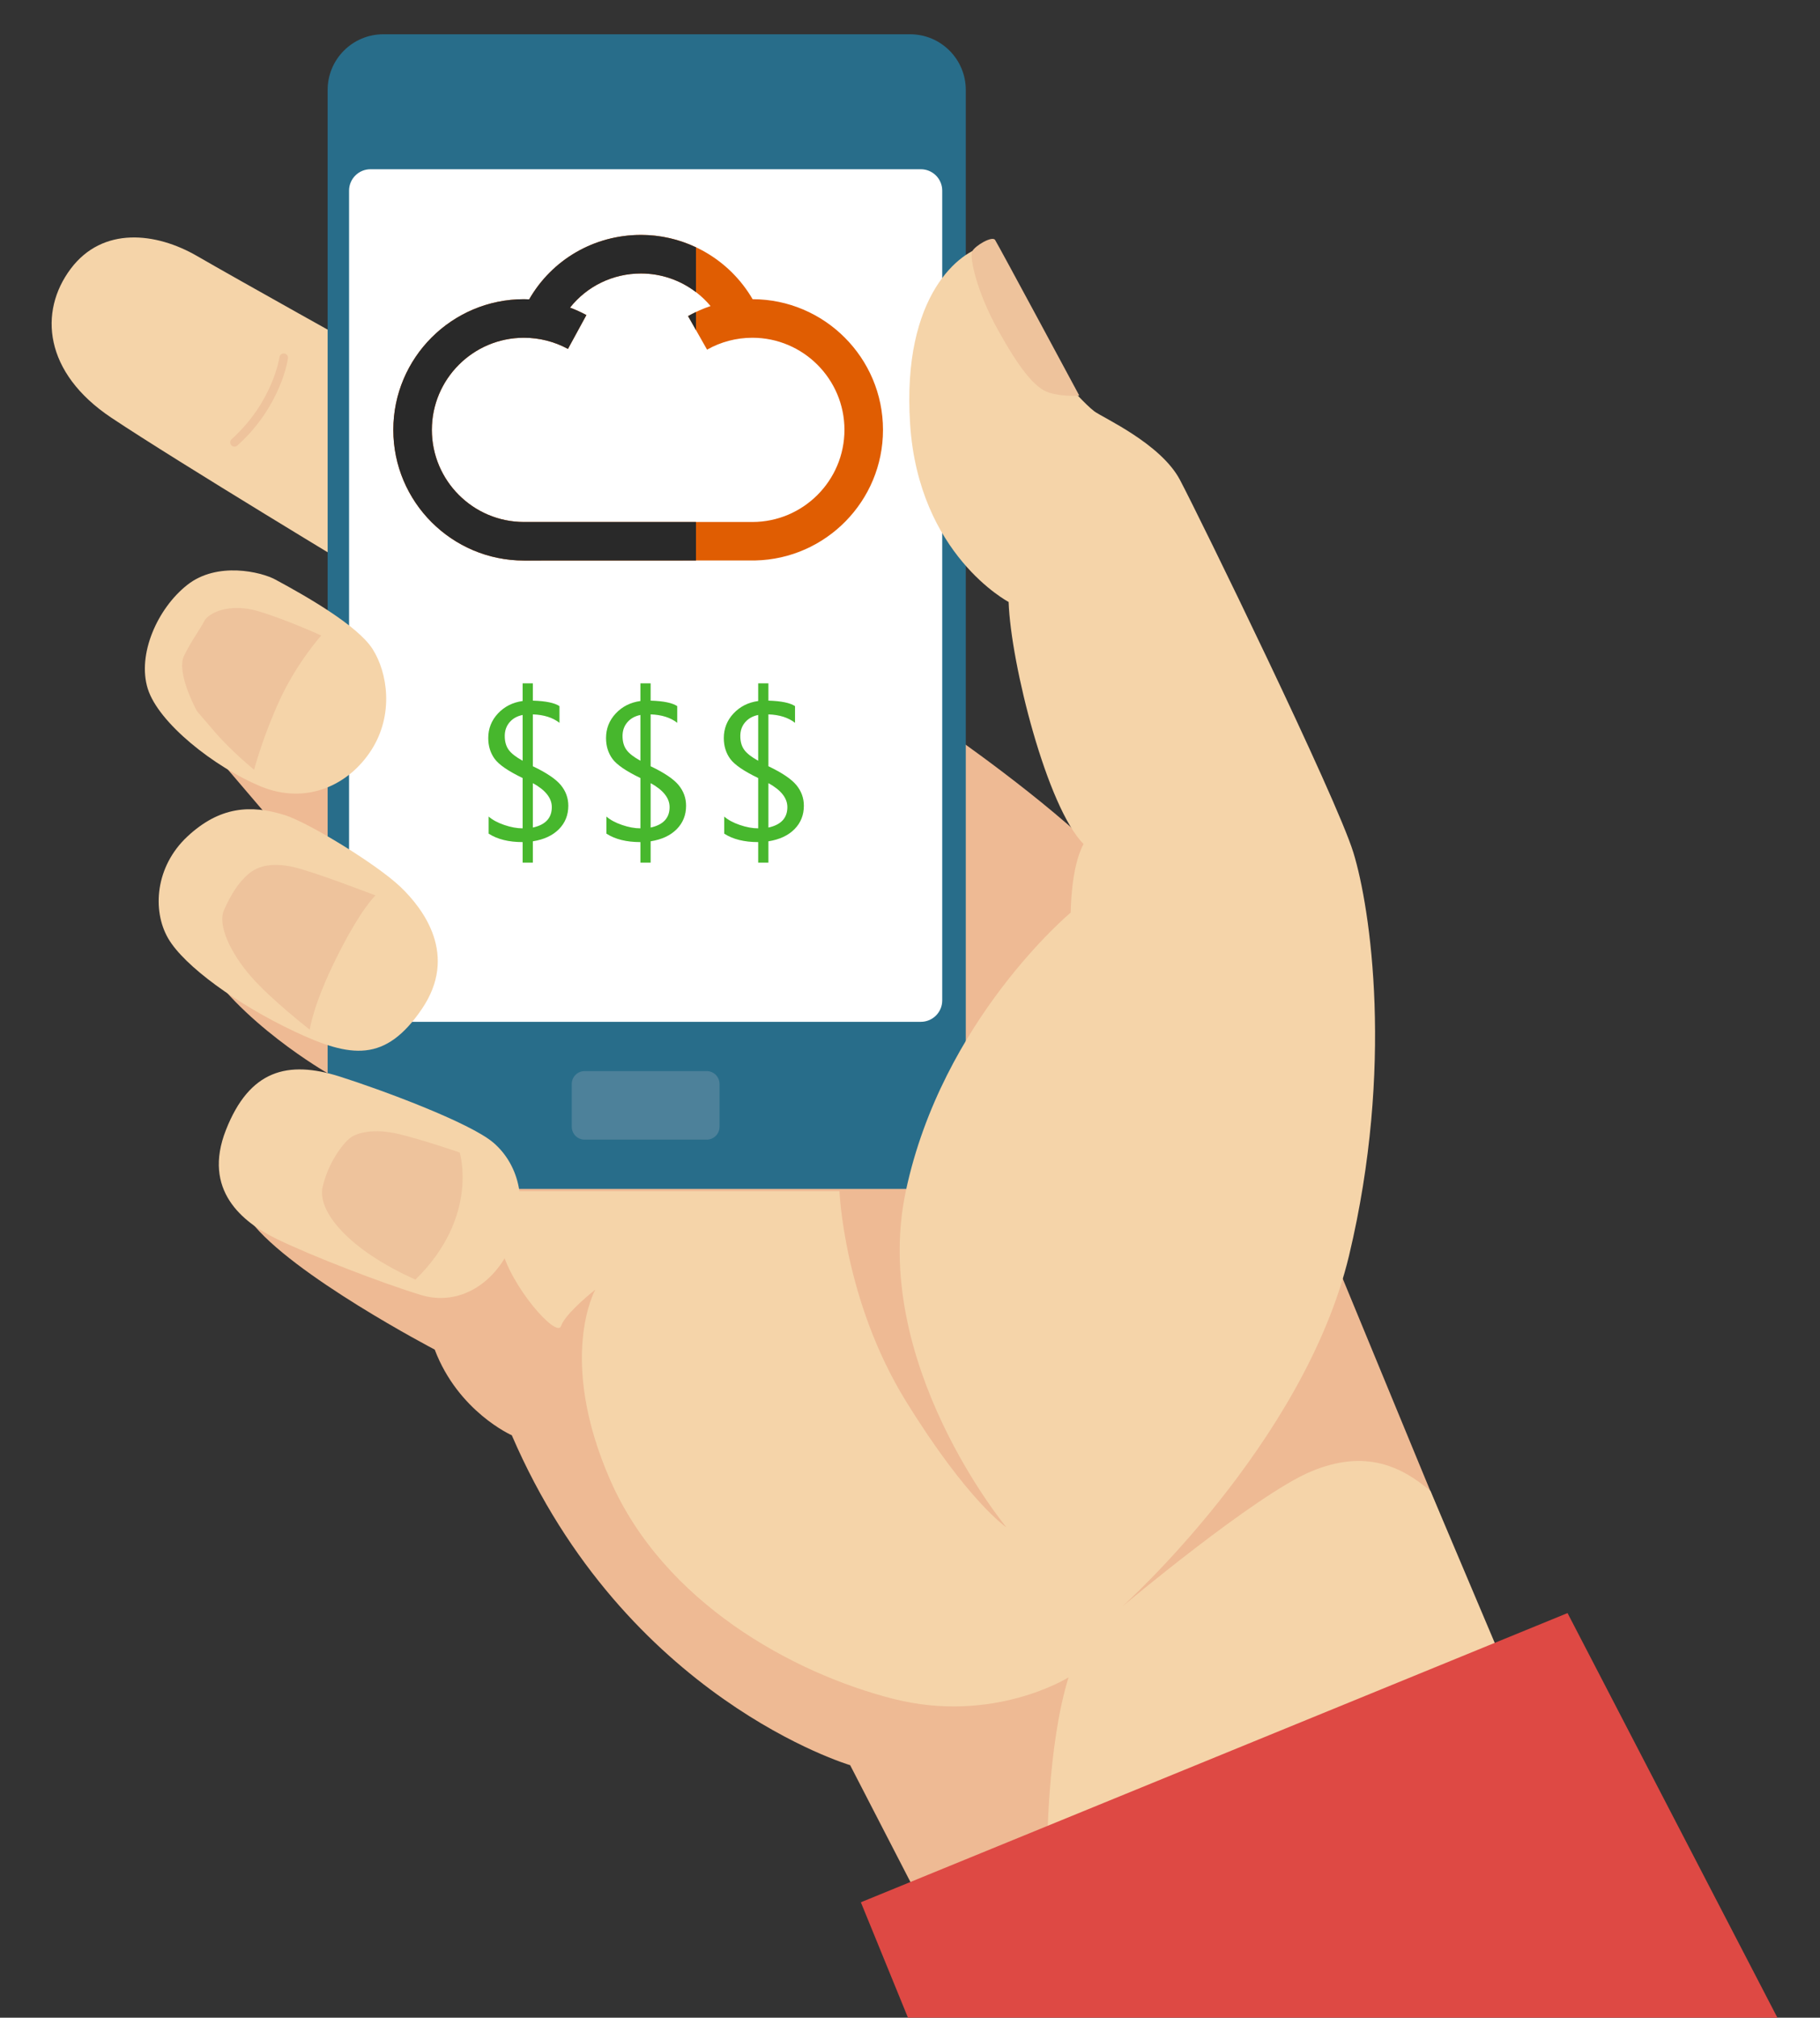 <?xml version="1.0" encoding="utf-8"?>
<!-- Generator: Adobe Illustrator 16.0.0, SVG Export Plug-In . SVG Version: 6.00 Build 0)  -->
<!DOCTYPE svg PUBLIC "-//W3C//DTD SVG 1.1//EN" "http://www.w3.org/Graphics/SVG/1.1/DTD/svg11.dtd">
<svg version="1.1" id="Layer_1" xmlns="http://www.w3.org/2000/svg" xmlns:xlink="http://www.w3.org/1999/xlink" x="0px" y="0px"
	 width="424.947px" height="470.941px" viewBox="0 0 424.947 470.941" enable-background="new 0 0 424.947 470.941"
	 xml:space="preserve">
<rect x="0" y="0" width="424.947" height="470.941" fill="#333333" stroke="none"/>
<path fill="#EEBA94" d="M214.5,443l-16-31c0,0-52.5-15.5-79-77c0,0-12.5-5.5-18-20c0,0-33.5-17.5-43-30c1.5-13,18-34.5,18-34.5
	s-21-12-30-27.5c4.5-16.5,16-32.5,16-32.5l-20.5-24l179.5,4.5c0,0,22.5,15.5,36,29s55,96,55,96l26,63l-4,73.5L214.5,443z"/>
<path fill="#F5D4A9" d="M86,82.25c0,0-30.5-17-40-22.5s-22-7-29.5,3S10.25,87,26,97.5s59.75,37,59.75,37L86,82.25z"/>
<g>
	<path fill="#EEC39C" d="M54.75,104.25c-0.274,0-0.546-0.112-0.744-0.331c-0.37-0.411-0.336-1.043,0.074-1.412
		c9.618-8.656,11.164-19.041,11.179-19.145c0.076-0.548,0.582-0.931,1.128-0.852c0.547,0.076,0.929,0.582,0.852,1.128
		c-0.063,0.454-1.667,11.216-11.821,20.355C55.228,104.165,54.989,104.25,54.75,104.25z"/>
</g>
<path fill="#286D8A" d="M225.5,264.5c0,7.18-5.82,13-13,13h-123c-7.18,0-13-5.82-13-13V21c0-7.18,5.82-13,13-13h123
	c7.18,0,13,5.82,13,13V264.5z"/>
<path fill="#FFFFFF" d="M220,233.5c0,2.762-2.238,5-5,5H86.5c-2.761,0-5-2.238-5-5v-189c0-2.761,2.239-5,5-5H215
	c2.762,0,5,2.239,5,5V233.5z"/>
<path fill="#F5D4A9" d="M235,356.5c0,0-32-38.5-23.5-78.5s38.5-65,38.5-65s0-10.5,3-16c-8.5-8.5-17-42-17.5-56.5c0,0-21-11-23-41.5
	s12-40.5,17.5-41.5C234,67,249.5,90,249.5,90s4,4.5,6,6s15.5,7.5,20,16s36.5,74,40.5,87s9.5,50-1,94s-53,82-53,82s31-26,44-31.5
	s21.5-1,28,4.5l16.5,39l-106,45c0,0,0-24.5,5-40.5c0,0-17.5,11-41,5s-53.5-22.5-66-51S139,301,139,301s-7,5.5-8,8.5s-12-9.5-14-18.5
	s-4.5-13-4.5-13H196c0,0,1,25.5,15.5,49S235,356.5,235,356.5z"/>
<path fill="#F5D4A9" d="M79.25,251.25c9.5,3,30.5,10.75,36,15.5s8.25,13.25,4.5,23s-12.5,15.25-21.5,12.5s-25.25-9-33.5-13
	s-17.5-11.5-12-25.5S67.163,247.433,79.25,251.25z"/>
<path fill="#F5D4A9" d="M66.5,190.25c5.509,1.722,21.5,11.5,27,16.75s13.5,16,5,28.5S82,247,68.75,240.75S43,225.5,39.25,219
	s-3-16.75,4.5-23.75S58.5,187.75,66.5,190.25z"/>
<path fill="#F5D4A9" d="M64.25,135.25C71.447,139.125,83.5,146,87,151.5s5,15.25-0.25,23.5s-15.25,13-26,8.5S37,168.75,34.5,160.75
	s2.25-18.75,9.25-24.25S61,133.5,64.25,135.25z"/>
<path fill="#E05D02" d="M206.167,100.333c0-16.798-13.65-30.466-30.44-30.499c-5.328-9.149-15.188-15.002-26.06-15.002
	c-10.966,0-20.785,5.775-26.115,15.039c-0.406-0.016-0.812-0.038-1.218-0.038c-16.818,0-30.5,13.682-30.5,30.5
	s13.682,30.5,30.5,30.5l53.996-0.017C192.841,130.462,206.167,116.929,206.167,100.333z M175.667,121.833h-53.333
	c-11.855,0-21.5-9.645-21.5-21.5s9.645-21.5,21.5-21.5c3.592,0,7.145,0.902,10.274,2.608l4.308-7.902
	c-1.23-0.671-2.51-1.245-3.821-1.738c3.936-4.972,9.956-7.968,16.573-7.968c6.396,0,12.293,2.89,16.238,7.604
	c-1.817,0.613-3.579,1.393-5.252,2.341l4.436,7.831c3.207-1.816,6.865-2.776,10.578-2.776c11.855,0,21.5,9.645,21.5,21.5
	S187.521,121.833,175.667,121.833z"/>
<g>
	<path fill="#292929" d="M162.5,121.833h-40.167c-11.855,0-21.5-9.645-21.5-21.5s9.645-21.5,21.5-21.5
		c3.592,0,7.145,0.902,10.274,2.608l4.308-7.902c-1.23-0.671-2.51-1.245-3.821-1.738c3.936-4.972,9.956-7.968,16.573-7.968
		c4.753,0,9.228,1.598,12.833,4.352V57.724c-3.932-1.857-8.291-2.891-12.833-2.891c-10.966,0-20.785,5.775-26.115,15.039
		c-0.406-0.016-0.812-0.038-1.218-0.038c-16.818,0-30.5,13.682-30.5,30.5s13.682,30.5,30.5,30.5l40.167-0.012V121.833z"/>
	<path fill="#292929" d="M162.5,77.04v-4.214c-0.625,0.298-1.244,0.611-1.847,0.953L162.5,77.04z"/>
</g>
<g>
	<g>
		<path fill="#47B72D" d="M124.414,196.366v4.977h-2.385v-4.793c-3.256,0-5.901-0.657-7.935-1.972v-3.99
			c0.887,0.78,2.098,1.433,3.635,1.961c1.537,0.527,2.97,0.791,4.3,0.791v-11.741c-3.363-1.621-5.542-3.115-6.536-4.483
			c-0.994-1.368-1.491-2.985-1.491-4.85c0-2.216,0.757-4.131,2.271-5.745c1.514-1.613,3.432-2.58,5.756-2.901v-4.127h2.385v4.036
			c2.997,0.092,5.068,0.52,6.215,1.284v3.898c-1.56-1.223-3.631-1.88-6.215-1.972v12.108c3.18,1.514,5.355,2.978,6.524,4.392
			s1.754,3.023,1.754,4.827c0,2.171-0.73,3.994-2.19,5.469C129.042,195.009,127.013,195.953,124.414,196.366z M122.029,177.562
			v-10.687c-1.284,0.26-2.301,0.83-3.05,1.708c-0.75,0.879-1.124,1.946-1.124,3.199c0,1.315,0.306,2.393,0.917,3.233
			C119.384,175.857,120.47,176.706,122.029,177.562z M124.414,182.79v10.365c2.951-0.642,4.426-2.232,4.426-4.77
			C128.84,186.276,127.365,184.411,124.414,182.79z"/>
	</g>
	<g>
		<path fill="#47B72D" d="M151.914,196.366v4.977h-2.385v-4.793c-3.256,0-5.901-0.657-7.935-1.972v-3.99
			c0.887,0.78,2.098,1.433,3.635,1.961c1.537,0.527,2.97,0.791,4.3,0.791v-11.741c-3.363-1.621-5.542-3.115-6.536-4.483
			c-0.994-1.368-1.491-2.985-1.491-4.85c0-2.216,0.757-4.131,2.271-5.745c1.514-1.613,3.432-2.58,5.756-2.901v-4.127h2.385v4.036
			c2.997,0.092,5.068,0.52,6.215,1.284v3.898c-1.56-1.223-3.631-1.88-6.215-1.972v12.108c3.18,1.514,5.355,2.978,6.524,4.392
			s1.754,3.023,1.754,4.827c0,2.171-0.73,3.994-2.19,5.469C156.542,195.009,154.513,195.953,151.914,196.366z M149.529,177.562
			v-10.687c-1.284,0.26-2.301,0.83-3.05,1.708c-0.75,0.879-1.124,1.946-1.124,3.199c0,1.315,0.306,2.393,0.917,3.233
			C146.884,175.857,147.97,176.706,149.529,177.562z M151.914,182.79v10.365c2.951-0.642,4.426-2.232,4.426-4.77
			C156.34,186.276,154.865,184.411,151.914,182.79z"/>
	</g>
	<g>
		<path fill="#47B72D" d="M179.414,196.366v4.977h-2.385v-4.793c-3.256,0-5.901-0.657-7.935-1.972v-3.99
			c0.887,0.78,2.098,1.433,3.635,1.961c1.537,0.527,2.97,0.791,4.3,0.791v-11.741c-3.363-1.621-5.542-3.115-6.536-4.483
			c-0.994-1.368-1.491-2.985-1.491-4.85c0-2.216,0.757-4.131,2.271-5.745c1.514-1.613,3.432-2.58,5.756-2.901v-4.127h2.385v4.036
			c2.997,0.092,5.068,0.52,6.215,1.284v3.898c-1.56-1.223-3.631-1.88-6.215-1.972v12.108c3.18,1.514,5.355,2.978,6.524,4.392
			s1.754,3.023,1.754,4.827c0,2.171-0.73,3.994-2.19,5.469C184.042,195.009,182.013,195.953,179.414,196.366z M177.029,177.562
			v-10.687c-1.284,0.26-2.301,0.83-3.05,1.708c-0.75,0.879-1.124,1.946-1.124,3.199c0,1.315,0.306,2.393,0.917,3.233
			C174.384,175.857,175.47,176.706,177.029,177.562z M179.414,182.79v10.365c2.951-0.642,4.426-2.232,4.426-4.77
			C183.84,186.276,182.365,184.411,179.414,182.79z"/>
	</g>
</g>
<path fill="#EEC39C" d="M107.333,269c0,0,4.667,15-10.333,29.667c-15.667-7-23-16.001-21.667-21.667s4.666-9.998,6.333-11.332
	s5.667-2.334,11.333-1.001S107.333,269,107.333,269z"/>
<path fill="#EEC39C" d="M87.667,209c0,0-3.333,3-9,14.333s-6.333,17-6.333,17s-9-7.001-13.667-12.334s-8-12-6.333-15.667
	S55.667,206,58,204s5.667-2.667,10.333-1.667S87.667,209,87.667,209z"/>
<path fill="#EEC39C" d="M75,148.333c0,0-5.667,6.333-9.667,15s-6,16.333-6,16.333s-5.333-4.333-9.333-9S46,166,46,166s-5-9-3-13
	s3.667-6,4.667-8s6-4.333,12.667-2.333S75,148.333,75,148.333z"/>
<path fill="#EEC39C" d="M252,92.333c0,0-18.999-35.333-19.666-36.333s-4.668,1.333-5.334,2.667S228,68,233,77
	s8.666,13.667,12,14.667S252,92.333,252,92.333z"/>
<polygon fill="#DE4944" points="415,470.941 212,470.941 201,444 366,376.5 "/>
<path fill="#4D819A" d="M168,263c0,1.657-1.343,3-3,3h-28.5c-1.657,0-3-1.343-3-3v-10c0-1.657,1.343-3,3-3H165c1.657,0,3,1.343,3,3
	V263z"/>
</svg>
